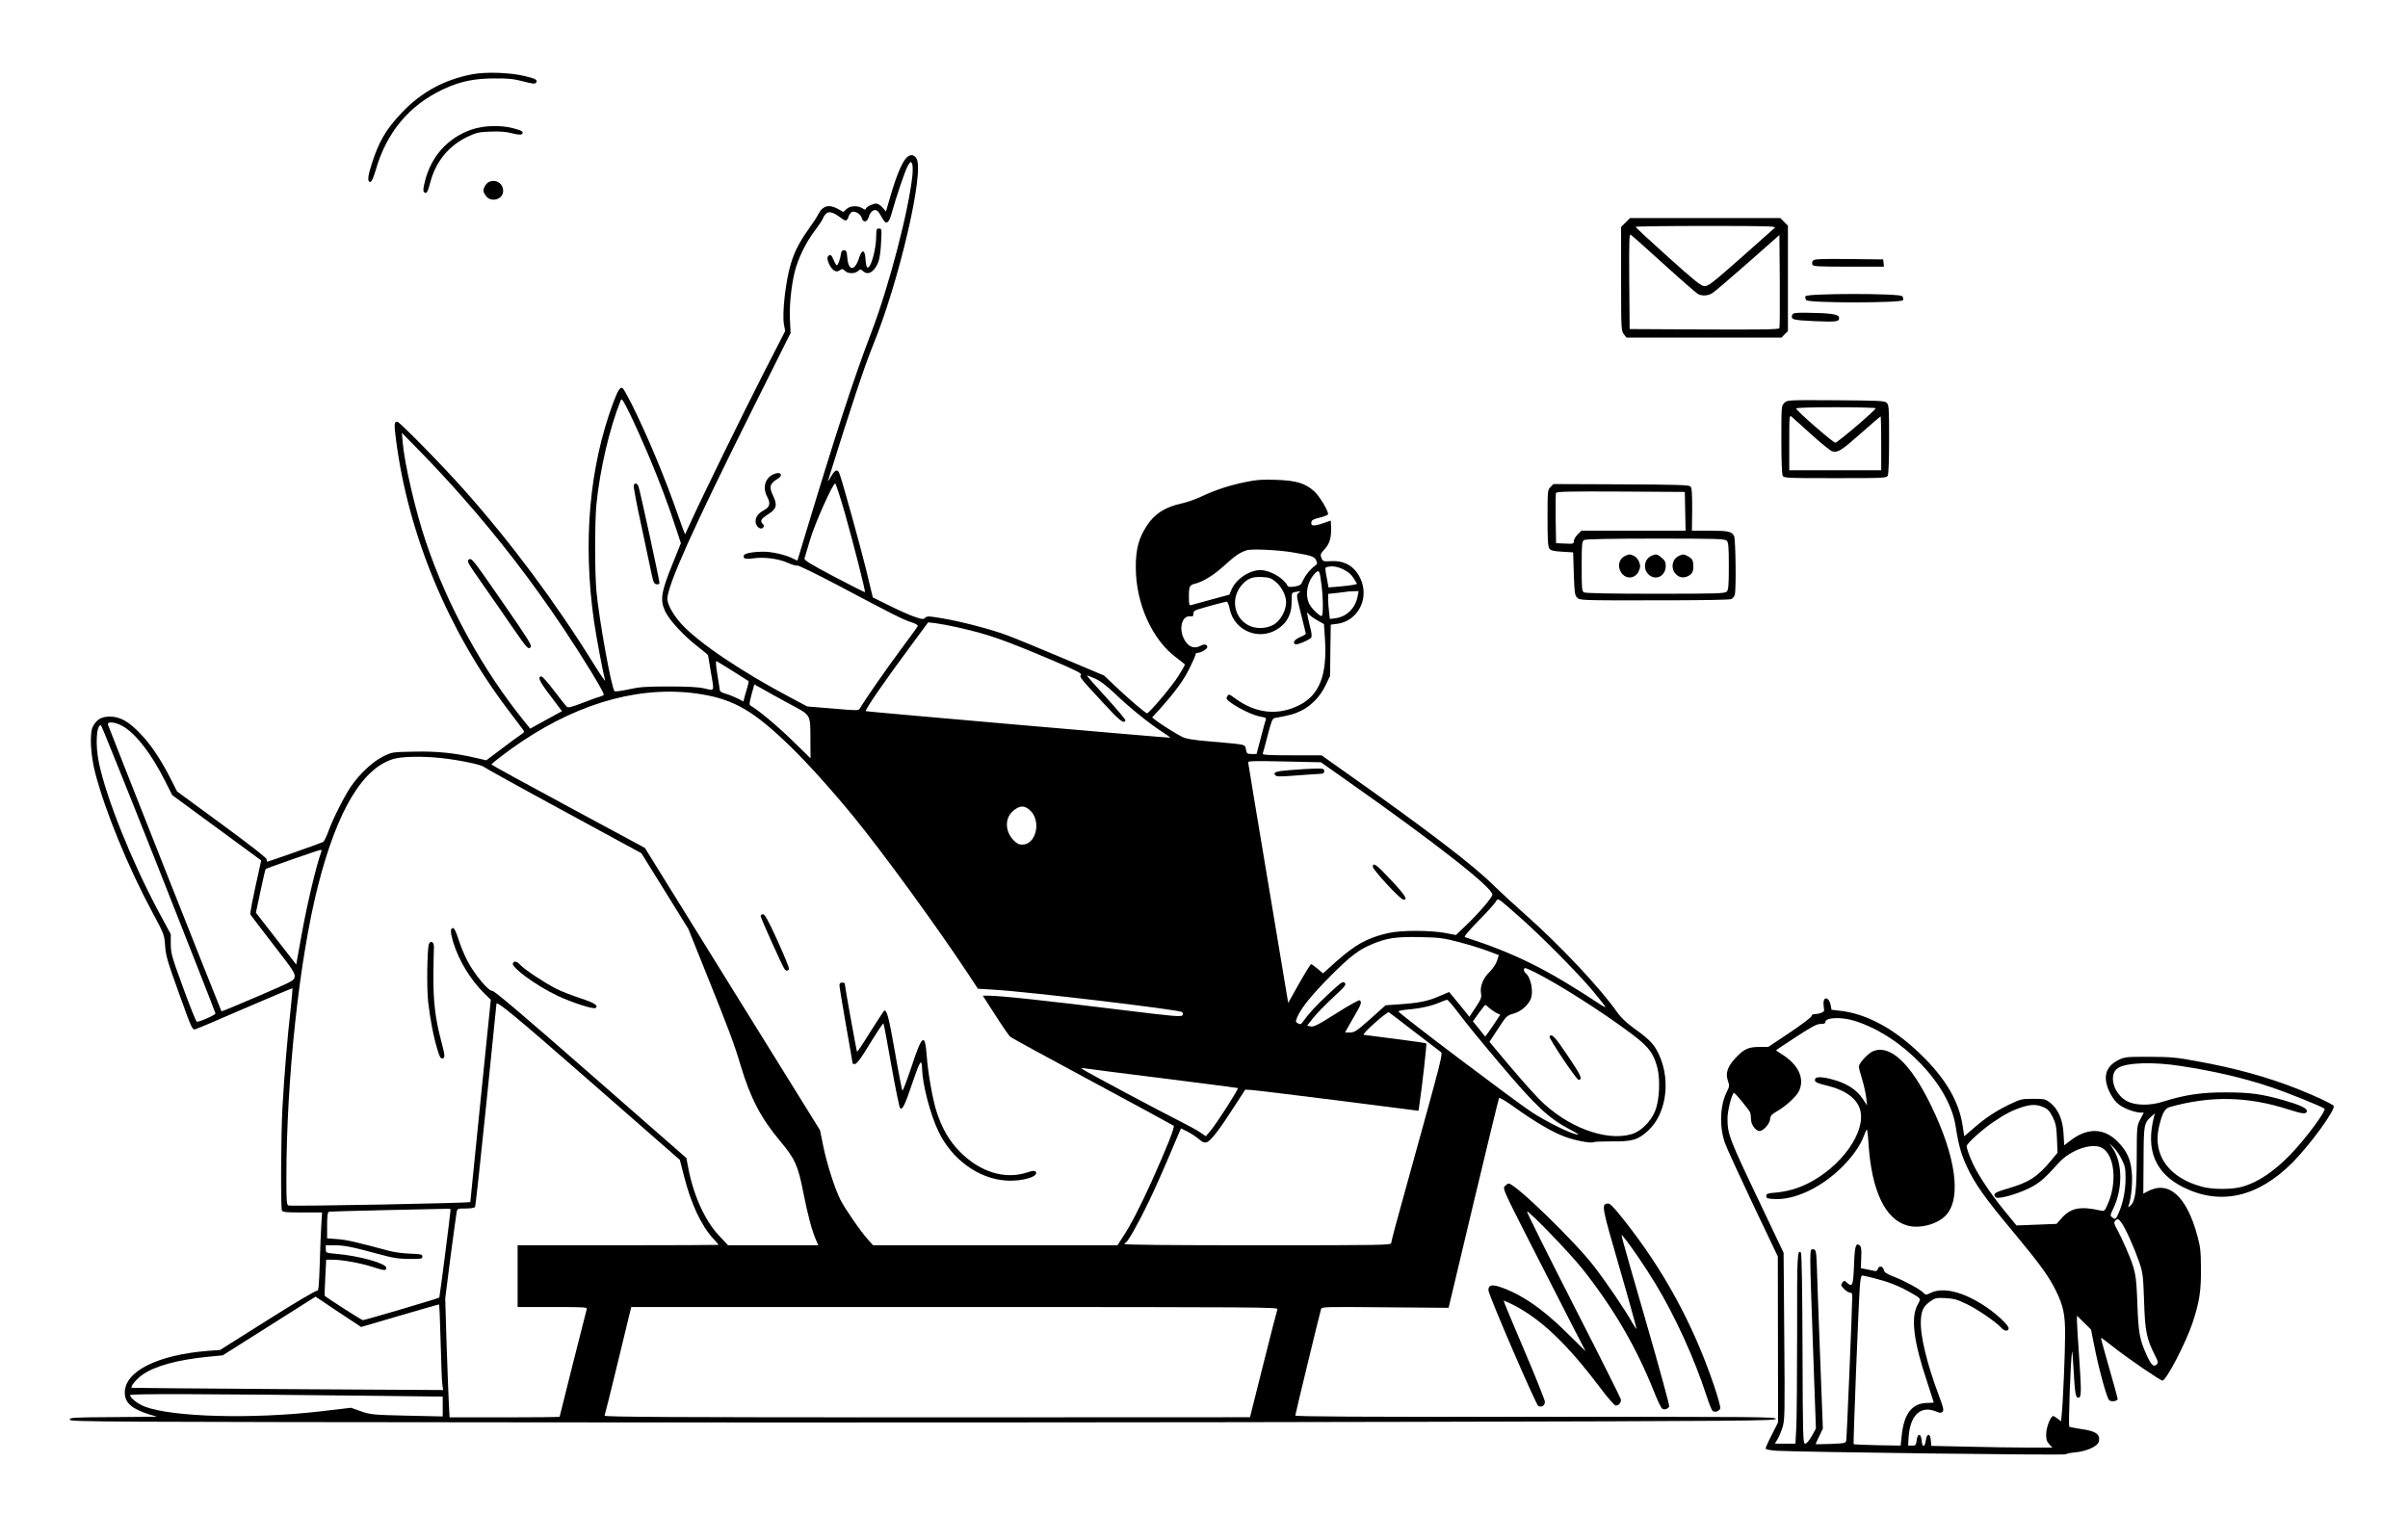<?xml version="1.0" standalone="no"?>
<!DOCTYPE svg PUBLIC "-//W3C//DTD SVG 20010904//EN"
 "http://www.w3.org/TR/2001/REC-SVG-20010904/DTD/svg10.dtd">
<svg version="1.0" xmlns="http://www.w3.org/2000/svg"
 width="1833pt" height="1153pt" viewBox="0 0 1833 1153"
 preserveAspectRatio="xMidYMid meet">
<g transform="translate(0,1153) scale(0.1,-0.1)"
fill="#000000" stroke="none">
<path d="M3597 10965 c-215 -41 -388 -135 -537 -291 -120 -126 -176 -221 -229
-388 -33 -103 -36 -141 -12 -141 10 0 23 30 41 90 82 287 255 494 513 615 128
60 236 83 392 83 104 1 148 -4 219 -23 73 -19 90 -20 97 -9 13 21 -2 30 -88
50 -106 27 -295 33 -396 14z"/>
<path d="M3591 10544 c-182 -62 -310 -204 -357 -397 -13 -51 -14 -71 -5 -80
17 -17 27 0 46 73 40 157 140 280 282 348 71 33 87 37 178 40 71 3 118 -1 164
-13 45 -11 67 -13 74 -6 17 17 -1 28 -68 45 -93 25 -225 21 -314 -10z"/>
<path d="M6899 10328 c-33 -35 -75 -135 -117 -278 l-38 -130 -26 30 c-14 17
-36 30 -48 30 -27 0 -80 -27 -80 -41 0 -7 -10 -5 -25 5 -35 23 -94 21 -122 -6
l-23 -22 -39 22 c-69 39 -118 27 -151 -37 -10 -21 -45 -74 -76 -117 -68 -96
-105 -166 -133 -259 -41 -133 -69 -383 -53 -467 l9 -48 -160 -312 c-159 -311
-475 -957 -557 -1138 -24 -52 -44 -96 -45 -98 -1 -1 -24 60 -50 135 -102 295
-236 615 -359 862 -31 60 -60 113 -67 116 -18 12 -35 -15 -73 -116 -180 -488
-230 -1052 -145 -1654 17 -118 63 -364 85 -455 4 -14 -35 43 -86 125 -289 466
-630 925 -990 1329 -159 179 -489 516 -506 516 -24 0 -25 -19 -9 -142 94 -720
395 -1446 849 -2047 55 -74 108 -143 116 -154 13 -18 12 -21 -10 -36 -14 -9
-80 -57 -146 -107 l-122 -92 -78 18 c-163 38 -298 52 -472 48 -166 -3 -167 -3
-236 -37 -79 -39 -180 -133 -245 -229 -53 -79 -135 -242 -171 -340 -15 -41
-33 -78 -41 -82 -14 -8 -417 -150 -425 -150 -2 0 -4 8 -4 18 0 11 -119 104
-341 267 l-341 250 -45 89 c-74 147 -153 266 -230 346 -91 97 -157 134 -235
135 -65 0 -102 -21 -131 -76 -26 -49 -18 -218 18 -354 77 -293 248 -711 435
-1060 90 -167 91 -171 97 -255 5 -75 18 -119 106 -363 94 -262 101 -278 122
-273 12 3 183 75 380 161 197 85 360 153 362 152 1 -2 -6 -80 -16 -173 -23
-199 -47 -488 -61 -738 -11 -194 -14 -755 -4 -780 5 -14 29 -16 156 -16 l150
0 -6 -93 c-3 -50 -9 -186 -12 -300 -6 -174 -9 -207 -21 -203 -8 3 -171 -93
-376 -223 l-362 -228 -85 -6 c-388 -30 -640 -155 -640 -318 0 -78 52 -124 185
-166 l60 -18 -333 -3 c-310 -2 -333 -3 -330 -20 3 -16 201 -17 3733 -20 2052
-2 4973 0 6493 4 2543 6 2763 8 2760 23 -3 15 -151 16 -1831 15 -1346 -1
-1827 2 -1827 10 0 10 184 769 196 810 6 18 24 18 489 14 l482 -4 189 794
c104 436 192 798 195 803 3 6 57 -26 119 -71 149 -107 281 -185 373 -220 78
-31 209 -56 227 -45 6 4 68 6 137 6 157 -2 202 11 278 81 151 138 179 421 61
623 -29 49 -73 90 -177 164 -47 34 -91 76 -115 110 -130 187 -438 514 -701
747 -87 77 -191 173 -233 214 -158 159 -511 429 -1148 878 l-172 122 -226 0
c-177 0 -225 3 -222 13 3 6 20 69 38 140 28 108 36 128 54 131 115 21 149 30
202 56 77 38 146 110 187 198 l32 67 2 195 3 195 49 6 c158 21 247 194 177
344 -43 93 -120 139 -222 133 -61 -3 -64 -2 -75 24 -10 25 -8 32 24 67 41 45
53 90 49 182 l-2 36 -52 -18 c-75 -26 -100 -25 -96 3 2 19 14 25 66 38 34 8
62 20 62 26 0 28 -65 136 -104 172 -68 63 -138 84 -291 89 -105 4 -149 1 -231
-16 -124 -25 -233 -61 -339 -111 -44 -21 -113 -45 -152 -53 -127 -28 -205 -79
-265 -172 -60 -92 -83 -178 -82 -315 0 -276 126 -554 313 -690 34 -25 61 -47
61 -50 0 -3 -22 -42 -49 -85 -47 -76 -223 -285 -240 -285 -11 0 -148 117 -246
211 l-80 76 -315 133 c-173 73 -362 151 -419 172 -120 46 -361 109 -510 133
-92 15 -105 16 -118 2 -14 -13 -23 -13 -82 8 -36 12 -122 50 -191 85 l-126 62
-51 212 c-47 190 -180 670 -203 731 -14 37 -34 30 -64 -22 -15 -27 -25 -41
-23 -32 174 559 278 872 340 1024 199 484 397 1332 333 1429 -20 32 -48 33
-77 4z m47 -127 c-27 -269 -177 -845 -313 -1201 -140 -367 -267 -757 -537
-1652 l-26 -86 -40 19 c-53 26 -154 49 -216 49 -80 0 -145 -12 -151 -27 -10
-26 10 -32 74 -23 82 11 191 -3 263 -36 32 -14 63 -23 69 -19 6 3 143 -63 304
-148 424 -225 504 -265 564 -284 32 -10 52 -22 49 -29 -2 -6 -63 -91 -136
-188 -109 -147 -265 -372 -305 -440 -9 -16 -21 -16 -205 0 l-195 16 -115 61
c-384 202 -713 424 -845 569 -60 67 -105 147 -105 188 0 102 195 536 641 1430
l297 595 -5 105 c-6 121 16 301 48 401 31 96 83 196 143 275 29 38 56 79 60
91 4 11 15 28 25 37 21 20 56 10 108 -30 41 -31 49 -30 62 6 5 17 18 33 27 37
24 9 67 -18 74 -47 8 -35 41 -33 51 3 16 59 57 76 82 35 8 -13 21 -35 30 -50
24 -39 43 -26 62 40 37 134 107 340 126 371 19 31 22 33 31 17 6 -11 7 -45 4
-85z m-2012 -2131 c82 -193 154 -384 211 -560 l38 -115 -68 -169 c-83 -206
-91 -264 -52 -349 30 -66 146 -192 253 -273 41 -31 74 -60 74 -63 0 -3 9 -58
20 -121 28 -162 32 -149 -47 -131 -49 11 -126 15 -273 15 -173 0 -221 -3 -305
-22 -55 -12 -103 -18 -107 -14 -24 26 -117 540 -138 762 -13 147 -13 527 0
661 27 268 101 584 186 794 6 16 20 -6 71 -110 35 -72 96 -209 137 -305z
m-1422 -315 c284 -321 534 -646 776 -1007 160 -240 315 -495 308 -507 -3 -5
-18 -12 -33 -16 -16 -3 -74 -25 -131 -47 -78 -30 -106 -37 -116 -29 -8 6 -51
61 -97 121 -46 61 -89 110 -97 110 -33 0 -17 -36 67 -146 l89 -118 -121 -66
-121 -67 -41 51 c-322 396 -590 886 -754 1374 -78 230 -162 593 -176 757 l-6
70 152 -155 c83 -85 219 -231 301 -325z m2918 -127 c67 -237 160 -601 154
-606 -1 -2 -107 51 -234 118 -180 95 -230 126 -226 139 3 9 21 72 42 141 36
123 173 430 192 430 4 0 37 -100 72 -222z m3410 -303 c143 -24 165 -31 179
-61 10 -23 9 -28 -9 -41 -35 -25 -69 -66 -90 -109 -17 -38 -23 -42 -66 -49
-40 -6 -49 -4 -57 12 -31 56 -133 113 -202 113 -84 0 -185 -67 -220 -147 l-17
-40 -137 -37 c-75 -20 -144 -39 -153 -42 -16 -5 -18 3 -18 63 0 79 5 89 45 99
63 15 145 66 225 139 80 73 117 99 170 116 35 12 237 3 350 -16z m388 -131
c36 -18 59 -38 77 -67 l25 -42 -25 -7 c-14 -3 -62 -9 -108 -13 l-84 -7 -14 76
c-13 67 -13 76 1 79 39 11 80 5 128 -19z m-169 -114 c14 -106 14 -240 1 -240
-18 0 -83 65 -96 97 -31 73 -13 165 44 226 33 35 38 27 51 -83z m-352 24 c48
-38 83 -106 83 -159 0 -63 -43 -140 -94 -170 -57 -33 -141 -35 -197 -3 -109
61 -131 208 -46 305 44 50 80 64 154 60 52 -2 69 -8 100 -33z m178 -88 c-18
-13 -17 -18 18 -159 21 -81 37 -149 37 -152 0 -4 -20 -15 -45 -26 -43 -19 -57
-41 -35 -54 11 -7 105 32 120 50 8 10 5 35 -10 93 -22 89 -25 117 -9 89 6 -10
34 -31 64 -48 l53 -30 8 -117 c17 -272 -43 -424 -197 -501 -163 -81 -330 -63
-488 53 -45 33 -47 34 -59 15 -11 -17 -7 -23 30 -50 61 -45 173 -97 225 -105
32 -5 43 -10 39 -20 -3 -8 -20 -70 -38 -139 l-33 -125 -37 0 c-34 0 -38 2 -44
35 -7 40 8 36 -267 60 -141 12 -187 20 -220 36 -45 23 -168 100 -204 129 l-23
18 62 68 c117 132 177 214 222 305 25 50 46 97 46 105 0 8 7 14 15 14 26 0 75
29 75 44 0 21 -23 25 -51 10 -55 -30 -106 -3 -135 71 -29 78 0 159 55 153 21
-2 26 1 25 19 0 17 8 25 30 32 58 19 215 61 225 61 5 0 15 -24 21 -54 36 -176
239 -252 382 -143 62 47 91 111 90 197 0 67 1 69 26 73 15 2 31 5 36 6 6 0 1
-5 -9 -13z m450 -23 c-16 -91 -82 -157 -167 -169 l-45 -6 -6 53 c-4 30 -7 73
-7 96 l0 42 58 6 c31 3 64 8 72 9 8 2 35 4 59 5 l43 1 -7 -37z m-3045 -239
c234 -53 341 -90 717 -249 181 -77 230 -102 222 -112 -14 -16 -11 -19 166
-211 128 -140 162 -166 172 -136 2 6 -64 84 -146 174 -83 90 -149 166 -147
167 2 2 29 -8 62 -23 41 -18 86 -53 153 -116 108 -104 256 -223 354 -287 37
-24 66 -45 65 -47 -4 -3 -2311 198 -2317 202 -10 8 145 232 353 512 l121 164
55 -6 c30 -4 107 -18 170 -32z m-1710 -334 c63 -40 117 -74 118 -75 2 -2 -1
-19 -6 -37 -6 -18 -16 -52 -22 -75 l-11 -43 -47 24 c-26 13 -66 29 -90 35 -23
7 -42 17 -42 24 -1 7 -9 61 -19 120 -12 72 -14 106 -7 104 6 -3 63 -37 126
-77z m425 -246 c175 -94 163 -74 164 -288 l1 -129 -137 134 c-117 114 -261
234 -318 266 -13 8 -12 18 6 86 l21 77 57 -32 c31 -18 123 -69 206 -114z
m-661 70 c249 -42 398 -130 674 -398 133 -130 308 -324 478 -531 224 -274 634
-837 869 -1192 l79 -120 116 -7 c255 -14 1411 -152 1436 -170 9 -7 11 -16 5
-25 -8 -13 -69 -8 -433 37 -608 75 -951 112 -1045 112 l-42 0 95 -147 c52 -82
103 -155 112 -164 9 -9 292 -163 627 -343 336 -180 614 -332 619 -336 10 -10
-50 -162 -166 -420 -89 -196 -160 -335 -221 -427 l-41 -63 -930 0 -930 0 -34
38 c-53 56 -180 240 -214 307 -43 84 -104 275 -132 413 l-24 118 -667 1075
-666 1074 -584 315 c-322 173 -584 317 -584 320 0 8 139 114 234 177 460 307
932 430 1369 357z m-4408 -243 c99 -57 216 -209 320 -415 l55 -109 338 -248
339 -249 -8 -38 c-59 -265 -79 -366 -73 -375 4 -7 82 -109 173 -227 147 -189
167 -219 163 -246 -4 -29 -14 -34 -279 -148 -151 -65 -276 -117 -278 -115 -5
6 -858 2161 -864 2182 -7 28 55 21 114 -12z m272 -1084 c237 -600 432 -1096
432 -1102 0 -12 -127 -68 -142 -63 -6 2 -53 119 -104 259 -86 236 -93 259 -94
330 l0 77 -96 178 c-204 383 -395 859 -451 1127 -28 136 -20 287 15 287 4 0
202 -492 440 -1093z m2142 843 c136 -14 312 -50 333 -68 9 -8 283 -160 608
-336 l591 -321 179 -288 179 -289 131 -326 c175 -435 219 -551 267 -714 76
-252 154 -400 304 -579 110 -132 133 -182 173 -388 36 -178 63 -281 95 -357
l19 -44 -343 0 -344 0 -70 75 c-108 115 -195 310 -234 520 l-13 69 -729 638
c-514 450 -734 637 -749 635 -28 -3 -136 126 -189 228 -23 44 -54 118 -68 165
-17 53 -32 85 -41 85 -22 0 -22 -31 1 -108 43 -140 131 -285 237 -390 l49 -47
-78 -768 c-42 -422 -78 -770 -78 -773 0 -8 -1364 -34 -1384 -26 -14 6 -16 31
-16 204 0 762 99 1676 241 2231 146 576 343 902 581 966 62 17 214 20 348 6z
m6915 -181 c657 -462 1095 -805 1095 -859 0 -22 -104 -143 -202 -236 l-75 -72
-79 15 c-117 22 -341 22 -436 0 -163 -38 -249 -86 -400 -220 l-97 -87 -41 35
c-23 19 -45 35 -50 35 -4 0 -45 -66 -91 -147 l-83 -148 -152 910 c-84 501
-153 916 -153 922 -1 10 59 11 277 6 l277 -6 210 -148z m-2420 -222 c83 -83
40 -257 -63 -257 -27 0 -42 8 -68 35 -63 67 -66 162 -7 217 53 49 93 50 138 5z
m-5400 -314 c-36 -95 -107 -394 -150 -633 -14 -80 -29 -162 -33 -184 l-7 -39
-154 198 -153 197 35 165 c19 90 37 166 39 167 7 7 404 145 417 146 8 0 11 -6
6 -17z m9110 -483 c164 -143 449 -430 568 -571 53 -64 97 -120 97 -124 0 -4
-12 1 -27 11 -416 275 -652 393 -1042 520 -9 3 27 46 101 122 63 64 123 129
132 145 22 32 5 42 171 -103z m-445 -203 c74 -19 172 -50 217 -67 l82 -31 -13
-42 c-8 -25 -31 -60 -58 -87 -51 -50 -74 -111 -64 -165 5 -27 -1 -44 -41 -104
l-48 -72 -18 23 c-10 13 -45 55 -77 95 l-59 71 -78 -33 c-85 -37 -154 -51
-307 -61 l-99 -7 -116 -104 c-104 -92 -120 -103 -154 -103 l-38 0 15 28 c8 15
35 62 60 105 47 79 54 101 36 112 -6 4 -86 -41 -179 -100 -139 -88 -173 -105
-195 -99 l-26 6 45 57 c24 31 92 101 150 155 96 89 105 100 91 114 -13 14 -26
5 -122 -84 -94 -87 -152 -150 -199 -216 -11 -16 -17 -18 -34 -9 -20 11 -20 14
-6 48 29 69 110 169 254 314 150 150 212 198 317 242 109 46 183 57 364 53
151 -3 177 -7 300 -39z m573 -228 c186 -94 506 -297 732 -466 135 -101 172
-149 201 -262 23 -91 16 -245 -16 -326 -32 -82 -108 -158 -180 -179 -197 -58
-497 56 -705 268 -70 72 -181 199 -334 383 l-43 52 65 99 c63 97 67 101 119
116 53 15 102 55 127 104 27 52 7 168 -35 203 -16 13 -19 39 -4 39 6 0 39 -14
73 -31z m-593 -295 c88 -115 148 -189 330 -405 274 -324 370 -414 537 -501 59
-31 69 -39 44 -34 -55 10 -233 99 -342 170 -132 87 -999 741 -1014 766 -3 4
30 11 73 15 96 8 184 28 242 54 25 11 50 20 55 20 6 1 39 -38 75 -85z m-6595
-539 l680 -595 32 -124 c52 -208 132 -378 222 -475 23 -24 41 -46 41 -48 0 -1
-344 -3 -765 -3 l-765 0 0 -235 0 -235 266 0 c248 0 265 -1 260 -17 -10 -36
-206 -813 -206 -818 0 -3 -189 -5 -419 -5 l-419 0 -6 118 c-3 64 -11 268 -17
452 l-10 335 40 315 c23 173 44 327 47 343 5 26 8 27 69 27 38 0 67 5 71 12 4
6 42 356 85 777 43 421 78 767 78 769 5 22 143 -92 716 -593z m6838 564 c12
-11 37 -28 54 -38 l33 -16 -55 -83 c-31 -45 -57 -82 -59 -82 -2 0 -23 26 -48
58 l-46 57 45 63 c25 34 47 62 49 62 3 0 15 -9 27 -21z m-570 -181 c99 -76
189 -145 200 -153 23 -16 34 28 -274 -1085 -55 -195 -99 -363 -99 -372 0 -17
-55 -18 -1015 -18 -670 0 -1015 3 -1015 10 0 6 4 10 8 10 14 0 100 152 177
313 60 125 118 257 235 535 l10 22 50 -25 c27 -14 65 -39 85 -56 27 -24 41
-30 60 -25 29 7 99 98 213 276 l81 125 48 -3 c26 -1 323 -38 660 -80 l611 -78
5 35 c21 138 59 473 54 477 -3 4 -108 19 -234 35 -125 16 -234 30 -242 31 -9
2 27 40 83 90 54 49 103 85 108 82 6 -4 92 -69 191 -146z m-1903 -358 c305
-39 558 -71 563 -73 9 -3 -157 -263 -206 -322 l-38 -45 -45 31 c-24 16 -95 55
-157 86 -133 66 -703 370 -732 391 -18 12 -17 13 20 8 22 -4 290 -38 595 -76z
m-5430 -997 c1 -14 -83 -668 -86 -671 -4 -6 -567 -172 -582 -172 -9 0 -255
157 -290 185 -2 2 0 64 4 139 l7 136 52 0 c71 0 208 -25 302 -55 94 -30 103
-30 103 -6 0 33 -206 91 -382 106 -78 7 -78 7 -78 36 l0 29 68 0 c75 -1 124
-10 327 -65 116 -32 157 -38 240 -39 92 -1 100 1 100 18 0 17 -10 19 -90 22
-49 1 -124 11 -165 22 -248 67 -323 84 -392 89 l-78 6 0 99 c0 70 4 100 13
103 6 2 206 8 442 13 237 5 442 9 458 10 15 1 27 -1 27 -5z m-388 -809 c161
47 296 86 299 86 4 0 9 -127 13 -282 4 -156 9 -303 13 -327 l6 -43 -1184 7
c-651 4 -1186 9 -1187 10 -11 10 40 71 83 100 97 67 266 113 495 136 l115 11
353 223 354 224 173 -116 174 -115 293 86z m6682 49 c-4 -10 -53 -199 -108
-420 l-101 -402 -2459 -1 c-1962 0 -2457 3 -2454 13 3 6 50 195 104 419 l99
408 2464 0 c2342 0 2463 -1 2455 -17z m-6866 -659 l512 -6 0 -76 0 -75 -272 6
c-261 6 -276 8 -350 33 l-76 27 -239 -28 c-516 -59 -1118 -43 -1329 36 -53 20
-114 67 -114 88 0 12 533 10 1868 -5z"/>
<path d="M6670 9733 c-1 -110 -46 -262 -70 -237 -5 5 -10 34 -12 64 -4 71 -27
75 -48 8 -33 -103 -81 -104 -90 -2 -4 51 -8 59 -25 59 -14 0 -21 -8 -23 -25
-5 -39 -23 -90 -32 -90 -4 0 -15 18 -24 40 -17 42 -27 48 -44 27 -14 -17 19
-91 48 -107 17 -9 26 -8 42 2 19 13 24 12 40 -4 23 -23 75 -23 100 -1 17 15
19 15 36 0 28 -25 57 -21 86 13 35 42 47 88 53 208 5 99 5 102 -16 102 -19 0
-21 -6 -21 -57z"/>
<path d="M5878 7915 c-57 -32 -73 -103 -37 -169 26 -49 19 -76 -27 -101 -45
-24 -66 -55 -62 -91 4 -35 40 -61 57 -40 9 11 8 17 -4 29 -21 22 -12 37 42 72
65 41 72 69 38 141 -32 67 -26 92 30 126 58 34 22 65 -37 33z"/>
<path d="M4824 7835 c-3 -8 22 -144 57 -302 34 -158 69 -324 78 -368 14 -69
20 -80 39 -83 13 -2 22 2 22 10 0 23 -150 712 -160 736 -11 25 -28 29 -36 7z"/>
<path d="M3570 7271 c-19 -13 -16 -17 128 -223 64 -92 159 -228 209 -302 106
-153 115 -163 133 -142 10 13 -25 68 -201 322 -243 351 -248 358 -269 345z"/>
<path d="M5790 4557 c0 -15 167 -386 182 -404 13 -17 27 -16 34 0 3 8 -37 104
-87 215 -71 156 -97 202 -111 202 -10 0 -18 -6 -18 -13z"/>
<path d="M6390 4029 c0 -12 23 -149 50 -305 28 -156 50 -286 50 -289 0 -3 8
-5 18 -5 11 0 37 32 72 88 109 176 141 224 145 220 3 -2 30 -146 60 -319 31
-173 61 -318 66 -324 18 -18 36 19 95 193 57 169 71 189 73 106 3 -120 63
-351 126 -480 102 -211 305 -358 513 -371 124 -9 260 33 224 69 -7 7 -24 6
-59 -6 -169 -58 -359 -1 -513 153 -85 85 -141 183 -183 316 -29 94 -64 292
-73 422 -13 173 -35 157 -115 -86 -35 -105 -66 -187 -70 -183 -3 4 -30 140
-58 302 -47 267 -61 317 -82 305 -3 -3 -50 -75 -104 -160 -53 -86 -99 -154
-101 -152 -4 3 -94 505 -94 521 0 3 -9 6 -20 6 -14 0 -20 -7 -20 -21z"/>
<path d="M3265 4343 c-13 -35 -18 -328 -6 -438 14 -128 42 -274 72 -369 15
-52 24 -66 37 -64 22 5 20 21 -11 139 -44 165 -59 296 -58 494 1 99 3 196 4
215 2 38 -25 55 -38 23z"/>
<path d="M3904 4196 c-12 -31 180 -171 339 -246 104 -50 272 -104 289 -94 28
17 -5 39 -112 74 -64 21 -147 53 -186 73 -85 43 -240 145 -273 181 -27 29 -49
33 -57 12z"/>
<path d="M9825 5668 c-113 -9 -137 -17 -117 -40 9 -11 39 -11 164 -1 84 6 165
12 181 12 20 1 27 6 27 21 0 18 -6 20 -72 19 -40 -1 -122 -6 -183 -11z"/>
<path d="M10450 4932 c0 -23 206 -246 231 -250 41 -7 16 33 -93 149 -108 116
-138 138 -138 101z"/>
<path d="M11795 3640 c-8 -12 205 -330 221 -330 34 0 19 34 -81 181 -99 148
-124 174 -140 149z"/>
<path d="M3729 10148 c-25 -8 -49 -44 -49 -72 0 -7 9 -25 21 -40 40 -50 129
-23 129 40 0 55 -48 90 -101 72z"/>
<path d="M12374 9836 l-34 -34 0 -395 c0 -384 1 -395 21 -421 l20 -26 590 0
590 0 24 25 25 24 0 401 0 402 -29 29 -29 29 -572 0 -572 0 -34 -34z m1136
-40 c-8 -8 -125 -112 -260 -231 -221 -195 -248 -215 -277 -213 -26 2 -78 44
-277 223 -135 121 -245 223 -245 228 -1 4 241 7 536 7 466 0 535 -2 523 -14z
m-846 -276 c130 -118 247 -220 259 -227 32 -18 78 -16 112 6 17 10 138 114
270 230 l240 212 3 -348 c1 -191 0 -354 -3 -361 -3 -10 -122 -12 -572 -10
l-568 3 -3 363 c-2 304 0 362 11 355 8 -4 121 -105 251 -223z"/>
<path d="M13801 9546 c-6 -7 -9 -21 -5 -30 5 -14 36 -16 276 -16 l269 0 -3 28
-3 27 -261 3 c-213 2 -263 0 -273 -12z"/>
<path d="M13744 9275 c-4 -8 -1 -22 6 -30 19 -23 728 -22 736 0 4 8 1 22 -6
30 -19 23 -728 22 -736 0z"/>
<path d="M13644 9135 c-15 -38 0 -42 171 -50 172 -7 190 -4 183 31 -4 22 -70
31 -246 33 -83 1 -104 -2 -108 -14z"/>
<path d="M13583 8463 c-23 -22 -23 -26 -23 -278 0 -158 4 -264 10 -276 10 -18
25 -19 400 -19 375 0 390 1 400 19 6 12 10 119 10 279 0 239 -1 260 -19 276
-16 15 -58 17 -387 19 -368 2 -369 2 -391 -20z m695 -41 c-8 -21 -291 -262
-307 -262 -17 0 -292 239 -299 260 -2 6 107 10 303 10 169 0 305 -4 303 -8z
m-488 -201 c74 -67 145 -124 158 -127 42 -11 69 6 216 136 80 71 149 130 151
130 3 0 5 -92 5 -205 l0 -205 -350 0 -350 0 0 212 c0 200 1 210 18 196 9 -9
78 -70 152 -137z"/>
<path d="M11803 7823 c-22 -22 -23 -27 -23 -236 0 -168 3 -217 14 -233 12 -15
30 -20 98 -24 l83 -5 5 -162 c5 -147 7 -164 26 -183 20 -20 28 -21 588 -20
362 0 574 3 586 10 10 5 22 19 25 31 12 35 7 426 -5 449 -18 34 -45 40 -185
40 l-136 0 2 161 c0 127 -2 165 -13 176 -12 11 -102 14 -529 16 l-514 2 -22
-22z m1025 -185 l3 -148 -397 0 -396 0 -29 -29 c-16 -16 -29 -39 -29 -51 0
-20 -4 -21 -67 -18 l-68 3 -3 185 c-1 101 0 190 2 197 4 11 102 13 493 11
l488 -3 3 -147z m316 -224 c13 -13 16 -45 16 -194 0 -149 -3 -181 -16 -194
-14 -14 -76 -16 -540 -16 -343 0 -532 4 -545 10 -18 10 -19 23 -19 200 0 169
2 190 18 199 11 7 205 11 544 11 466 0 528 -2 542 -16z"/>
<path d="M12375 7300 c-49 -19 -66 -78 -36 -126 36 -58 110 -52 137 11 12 31
12 39 0 70 -9 21 -26 39 -41 45 -30 12 -33 12 -60 0z"/>
<path d="M12574 7300 c-52 -21 -69 -88 -34 -133 51 -64 139 -30 140 55 0 28
-7 42 -31 62 -33 28 -42 30 -75 16z"/>
<path d="M12784 7300 c-52 -21 -69 -88 -34 -133 26 -33 63 -41 99 -23 32 17
41 34 41 76 0 42 -9 59 -41 75 -32 17 -36 17 -65 5z"/>
<path d="M13884 3915 c-4 -9 -4 -32 -1 -51 5 -31 3 -36 -19 -44 -14 -6 -36
-10 -50 -10 -15 0 -24 -6 -24 -15 0 -8 -74 -64 -165 -125 l-165 -110 -65 0
c-85 0 -119 -15 -182 -82 -63 -67 -80 -117 -60 -176 13 -36 12 -43 -8 -83 -52
-103 -58 -262 -16 -386 11 -34 107 -243 212 -465 l192 -403 1 -631 1 -632 -47
-93 c-27 -52 -48 -100 -48 -106 0 -7 31 -13 83 -17 161 -10 2190 -36 2201 -27
6 5 41 12 77 15 86 9 166 46 175 80 14 56 -21 82 -133 97 -45 7 -86 15 -91 18
-9 5 10 519 21 571 2 8 6 -43 10 -115 12 -207 16 -235 38 -235 24 0 24 41 4
335 -8 116 -15 228 -15 250 l0 39 53 -52 54 -53 27 -135 c35 -175 93 -385 111
-403 15 -15 65 -8 65 10 0 5 -29 112 -65 236 -36 125 -64 228 -62 229 1 2 45
-31 97 -72 103 -82 355 -254 371 -254 28 0 177 285 228 437 53 161 66 242 65
413 -1 135 -4 167 -28 254 -81 300 -218 422 -377 337 l-34 -18 2 252 c1 273 3
285 59 335 l27 25 -6 -25 c-66 -255 9 -433 226 -540 281 -138 564 -74 827 189
134 135 331 405 314 432 -8 14 -140 76 -274 129 -230 91 -472 158 -770 212
-155 29 -196 32 -360 33 -178 0 -187 -1 -235 -25 -100 -50 -121 -134 -64 -249
21 -41 45 -73 72 -92 41 -30 122 -59 163 -59 l23 0 -27 -51 c-26 -51 -26 -52
-27 -293 -1 -257 -10 -330 -48 -364 -18 -15 -20 -15 -14 -1 18 50 29 147 26
230 -5 112 -33 180 -105 254 -104 108 -230 113 -360 15 l-51 -39 -5 90 c-6
107 -41 185 -101 234 -37 28 -44 30 -130 30 -87 0 -96 -2 -179 -42 -104 -50
-182 -101 -276 -183 l-70 -60 -11 74 c-28 192 -131 367 -324 553 -203 196
-414 308 -615 329 l-60 7 -8 41 c-10 43 -39 61 -50 31z m232 -156 c362 -112
721 -484 770 -800 24 -152 43 -219 89 -316 61 -130 139 -239 354 -496 202
-244 266 -331 323 -447 54 -111 68 -178 68 -326 0 -135 -16 -521 -26 -612 l-5
-52 -26 20 c-14 11 -29 20 -34 20 -19 0 -53 -86 -53 -137 -1 -41 4 -56 23 -77
l24 -26 -184 0 c-101 0 -309 3 -461 7 l-277 6 -3 41 c-4 56 -31 57 -38 2 -7
-56 -28 -58 -32 -4 -4 58 -31 60 -38 3 -5 -37 -7 -40 -35 -40 l-30 0 3 55 c9
174 90 254 209 205 31 -13 39 -13 50 -2 11 11 7 31 -27 120 -94 252 -145 463
-138 579 4 75 21 107 79 146 30 21 43 23 110 20 63 -4 89 -11 161 -46 83 -40
224 -137 262 -180 24 -28 56 -29 56 -3 0 22 -88 105 -169 160 -174 118 -332
157 -430 106 -29 -14 -32 -14 -50 4 -27 27 -142 90 -225 122 -54 21 -72 33
-76 51 -7 30 -36 35 -45 9 -5 -15 -12 -20 -28 -16 -12 3 -40 9 -62 13 l-40 8
3 80 c3 59 0 83 -10 92 -31 26 -40 -2 -45 -152 -6 -156 -12 -168 -56 -129 -18
17 -19 17 -33 -2 -13 -17 -11 -22 13 -47 15 -15 35 -28 45 -28 12 0 18 -8 18
-22 1 -54 -42 -1085 -46 -1104 -4 -20 -11 -22 -116 -26 -62 -2 -114 -3 -116
-2 -2 1 10 28 26 60 l28 59 -22 575 c-12 316 -23 616 -24 665 -4 112 -7 125
-31 125 -25 0 -25 11 2 -750 l22 -615 -32 -58 c-20 -35 -39 -57 -50 -57 -16 0
-18 42 -20 723 -1 429 -6 726 -12 731 -28 29 -30 -24 -29 -605 0 -326 -3 -651
-6 -721 l-7 -128 -78 0 -79 0 20 32 c11 18 29 60 39 93 17 57 18 96 13 694
l-5 634 -174 366 c-242 507 -253 536 -253 658 0 59 34 193 50 193 9 0 113
-127 122 -148 4 -9 7 -34 7 -55 1 -40 36 -87 65 -87 28 0 76 53 80 88 2 28 11
38 52 62 67 38 148 112 168 154 46 97 -5 204 -136 284 -21 13 -38 25 -38 27 0
1 68 47 151 101 121 79 159 99 188 99 25 0 36 4 36 15 0 35 122 40 221 9z
m2484 -344 c259 -40 475 -90 687 -161 131 -44 388 -148 407 -164 15 -15 -138
-223 -254 -344 -127 -133 -255 -219 -375 -251 -76 -21 -221 -21 -300 0 -254
67 -380 240 -331 455 24 103 44 142 81 152 312 88 597 82 908 -19 110 -35 137
-37 137 -8 0 19 -62 47 -179 80 -166 47 -256 59 -436 59 -184 1 -312 -18 -478
-70 -98 -32 -207 -31 -272 1 -106 53 -149 205 -72 255 65 41 266 48 477 15z
m-1044 -314 c34 -15 47 -30 70 -76 24 -49 28 -73 32 -164 l4 -107 -50 -60
c-102 -123 -169 -166 -329 -212 -70 -20 -99 -33 -101 -45 -2 -9 4 -20 14 -24
27 -10 152 25 243 68 83 40 120 72 233 197 88 98 253 155 328 114 97 -54 118
-262 44 -430 -22 -50 -26 -54 -51 -48 -160 36 -232 21 -304 -62 l-34 -39 -152
-6 -153 -6 -92 112 c-120 147 -221 303 -258 399 -17 42 -30 84 -30 92 0 20
118 127 203 184 89 61 146 90 217 113 71 23 115 23 166 0z m594 -395 c26 -52
30 -70 30 -145 0 -93 -18 -185 -51 -262 -23 -53 -26 -55 -51 -36 -16 12 -15
17 7 63 74 151 73 349 -1 460 l-26 39 31 -30 c17 -16 45 -56 61 -89z m0 -486
c31 -43 97 -191 133 -295 29 -85 31 -102 38 -300 7 -228 19 -286 81 -409 27
-53 28 -60 14 -74 -22 -22 -42 -2 -77 76 -52 115 -61 164 -69 387 -9 229 -13
252 -85 420 -21 50 -52 114 -68 143 -24 43 -27 55 -17 67 18 21 26 19 50 -15z
m-1882 -421 c103 -26 186 -58 265 -103 96 -55 91 -47 63 -101 -52 -97 -29
-280 74 -586 27 -84 50 -153 50 -155 0 -2 -20 -4 -45 -4 -120 0 -183 -80 -200
-257 l-7 -68 -177 3 c-97 2 -178 6 -181 8 -4 5 36 1038 47 1197 4 56 10 87 18
87 6 0 48 -9 93 -21z"/>
<path d="M14255 3526 c-38 -17 -105 -90 -105 -116 0 -10 11 -54 25 -97 13 -43
27 -105 31 -138 l6 -60 -30 46 c-48 74 -126 124 -239 153 -76 20 -119 20 -126
2 -8 -21 9 -31 85 -49 146 -35 234 -99 258 -187 45 -167 -143 -431 -396 -558
-79 -40 -160 -63 -248 -71 -62 -5 -71 -8 -71 -26 0 -18 8 -20 63 -23 158 -8
365 92 522 252 75 76 134 161 158 229 9 26 19 47 23 47 3 0 9 -46 12 -102 23
-362 127 -582 297 -628 96 -26 232 11 295 81 117 130 73 446 -116 834 -157
323 -314 468 -444 411z"/>
<path d="M11455 2501 c-17 -19 -11 -33 185 -418 111 -219 254 -497 316 -619
l114 -221 -143 141 c-185 184 -351 297 -515 351 -58 18 -82 11 -82 -27 0 -34
364 -878 381 -883 28 -9 49 6 49 34 -1 14 -72 193 -159 396 -87 204 -157 372
-155 373 1 2 31 -10 66 -28 216 -109 413 -296 667 -632 63 -84 111 -138 121
-138 23 0 42 24 38 48 -2 10 -164 334 -362 721 -197 386 -356 705 -352 708 10
11 324 -314 422 -437 237 -299 410 -596 545 -935 26 -66 54 -124 62 -129 18
-11 45 -2 53 18 3 8 -76 298 -176 643 -217 752 -196 674 -169 643 45 -52 166
-229 242 -355 148 -244 297 -571 387 -850 18 -55 38 -106 45 -114 16 -17 52
-6 60 18 3 9 -19 89 -49 177 -159 467 -384 879 -688 1261 -77 97 -104 124
-120 121 -49 -7 -47 -17 91 -493 73 -251 130 -459 128 -461 -2 -2 -16 19 -32
47 -46 85 -197 307 -291 429 -148 192 -600 630 -650 630 -6 0 -19 -9 -29 -19z"/>
</g>
</svg>

